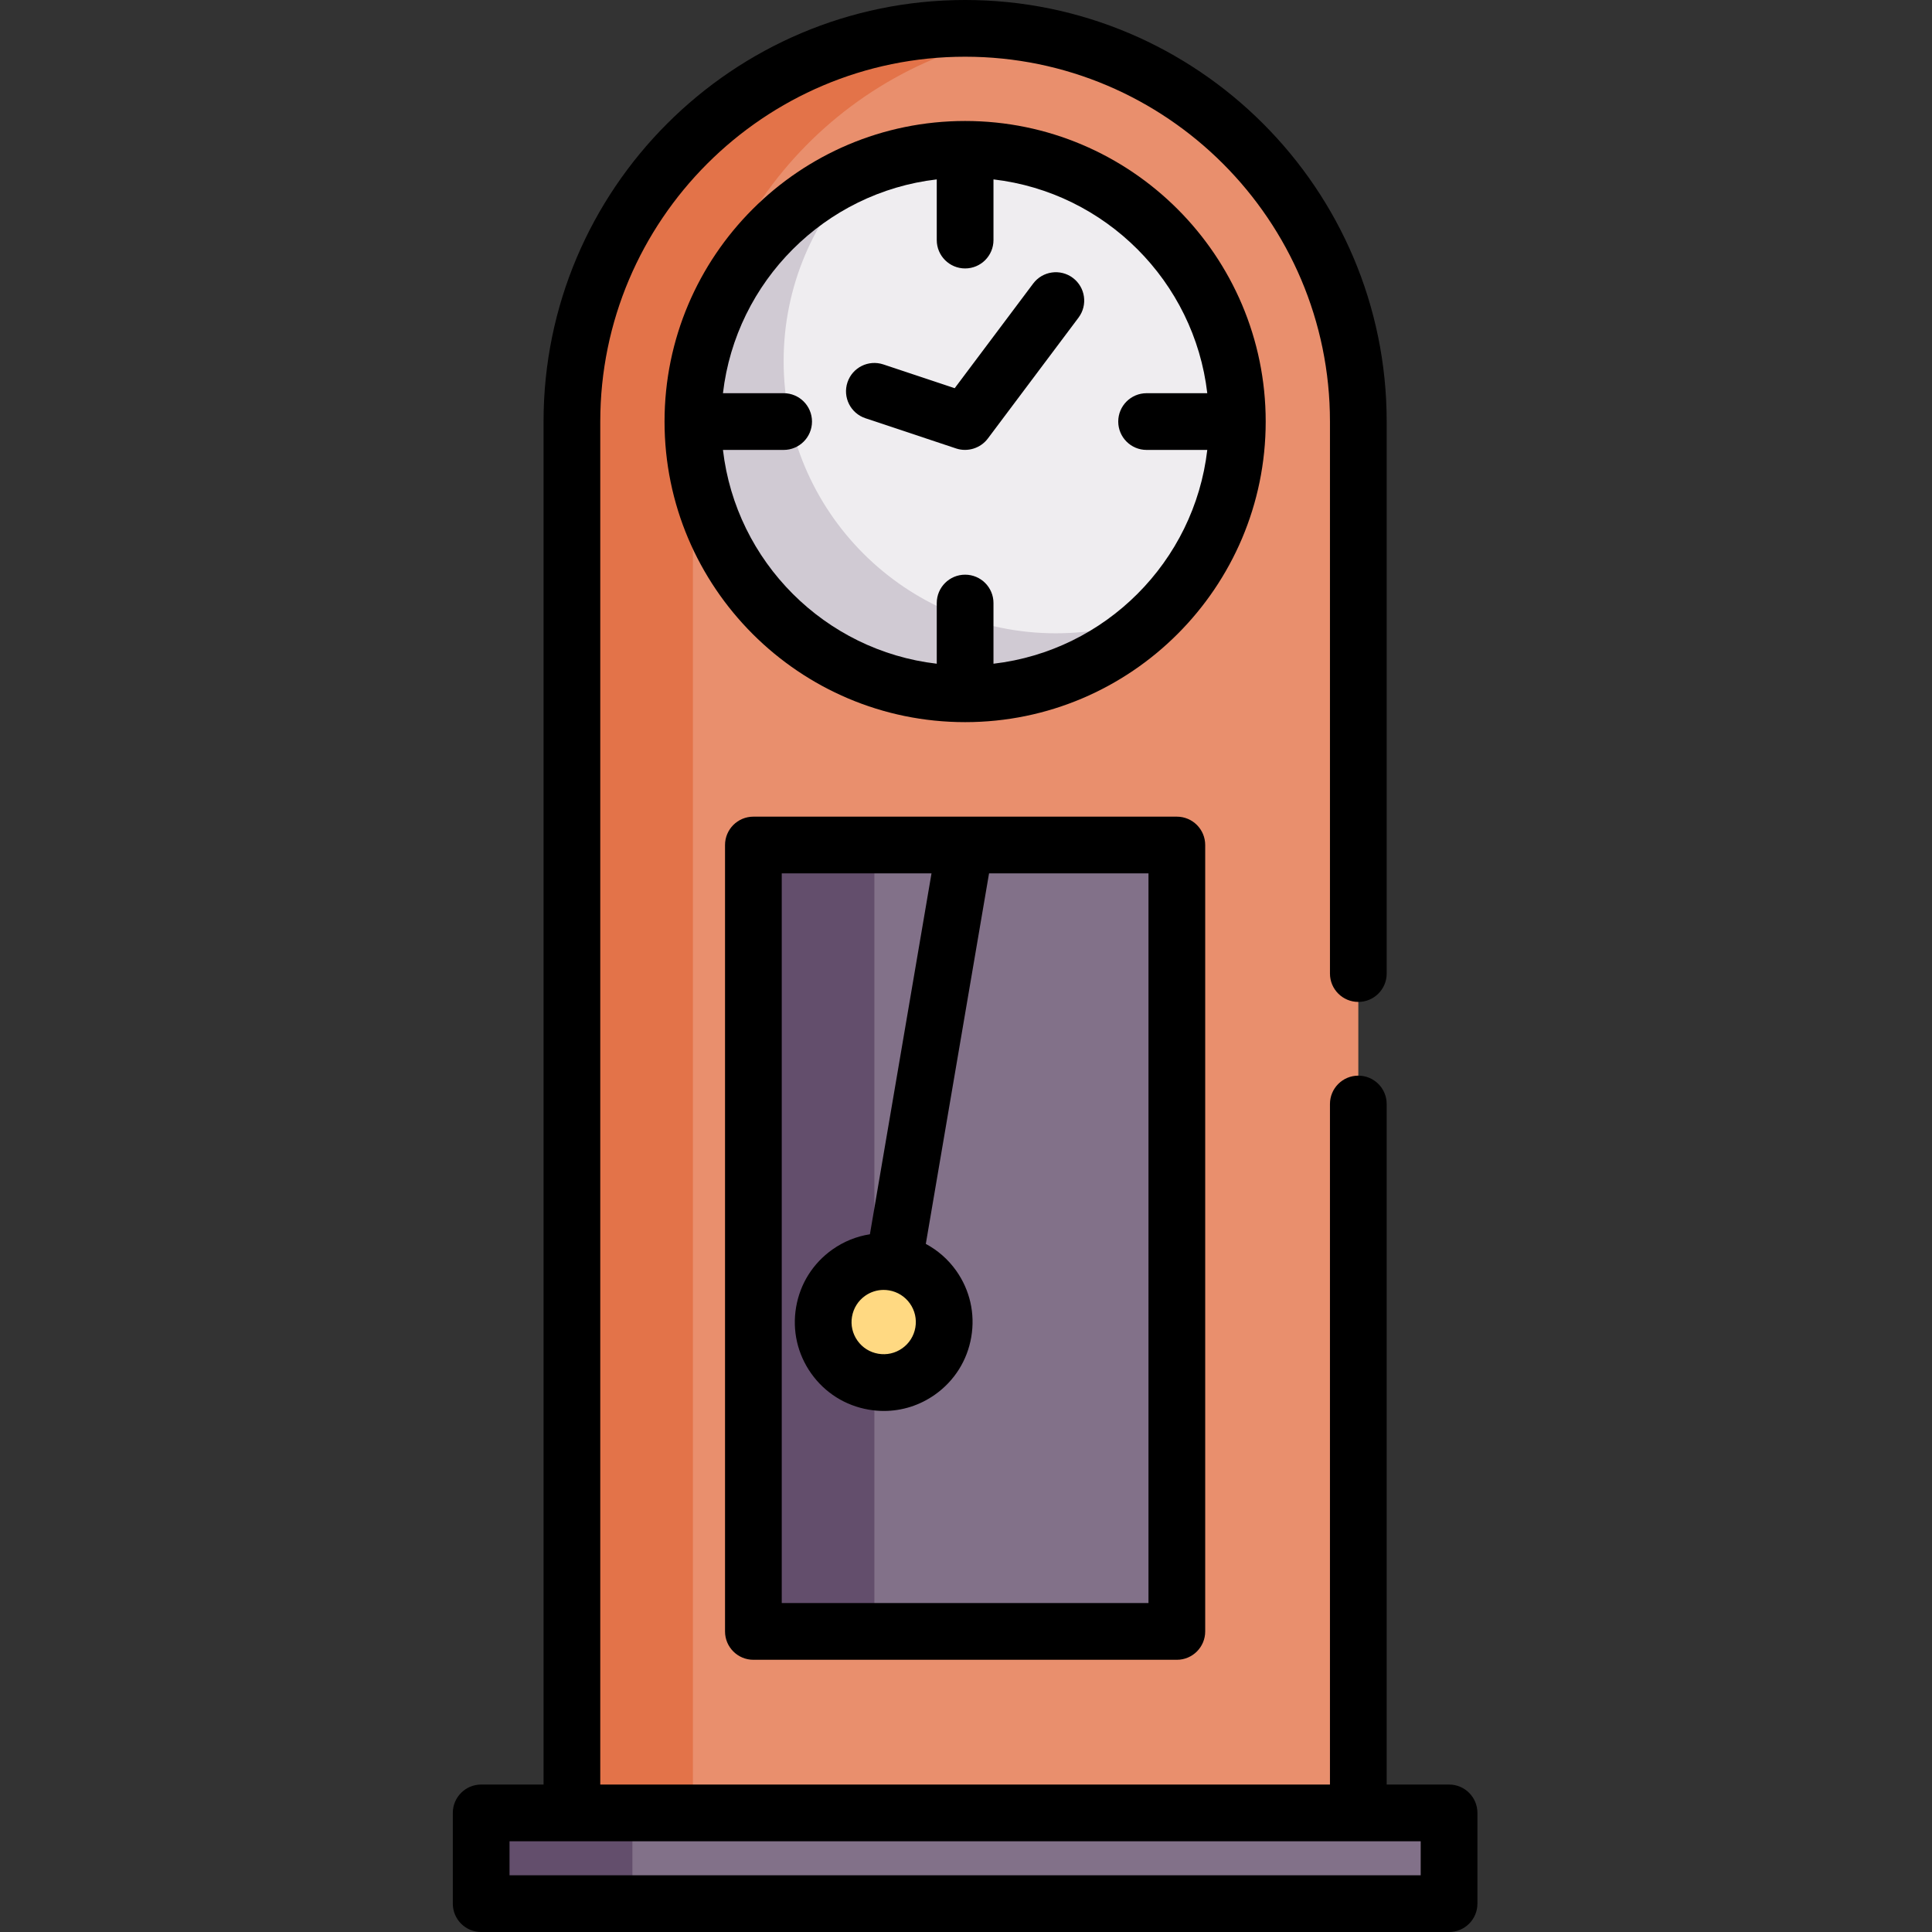 <svg height="512pt" viewBox="-120 0 512 512" width="512pt" xmlns="http://www.w3.org/2000/svg"><rect x="-120" y="0" width="512" height="512" fill="#333333" stroke="none"/><path d="m135.766 7.516c-57.551 0-104.203 46.652-104.203 104.203v392.766h208.406v-392.766c0-57.551-46.652-104.203-104.203-104.203zm0 0" fill="#e98f6d"/><path d="m151.797 8.742c-5.227-.809-10.578-1.227-16.031-1.227-57.551 0-104.203 46.652-104.203 104.203v392.766h32.062v-392.766c0-52.098 38.234-95.266 88.172-102.977zm0 0" fill="#e37349"/><path d="m7.516 480.438h256.5v24.047h-256.5zm0 0" fill="#827189"/><path d="m7.516 480.438h40.078v24.047h-40.078zm0 0" fill="#634e6c"/><path d="m207.906 111.719c0 39.84-32.297 72.141-72.141 72.141s-72.141-32.301-72.141-72.141c0-39.844 32.297-72.141 72.141-72.141s72.141 32.297 72.141 72.141zm0 0" fill="#efedf0"/><path d="m159.812 167.828c-39.844 0-72.141-32.301-72.141-72.141 0-19.816 7.992-37.762 20.93-50.801-26.375 10.73-44.977 36.602-44.977 66.832 0 39.84 32.297 72.141 72.141 72.141 20.023 0 38.141-8.164 51.211-21.34-8.387 3.414-17.551 5.309-27.164 5.309zm0 0" fill="#d0cad3"/><path d="m79.656 223.938h112.219v208.406h-112.219zm0 0" fill="#827189"/><path d="m79.656 223.938h32.062v208.406h-32.062zm0 0" fill="#634e6c"/><path d="m116.883 334.586c-8.73-1.492-17.012 4.375-18.504 13.102-1.488 8.73 4.379 17.012 13.105 18.5 8.727 1.492 17.012-4.375 18.5-13.102 1.492-8.727-4.375-17.012-13.102-18.5zm0 0" fill="#ffd982"/><path d="m264.016 472.922h-16.531v-180.352c0-4.148-3.363-7.512-7.516-7.512s-7.516 3.363-7.516 7.512v180.352h-193.375v-361.203c0-53.316 43.371-96.688 96.688-96.688 53.312 0 96.688 43.371 96.688 96.688v146.285c0 4.148 3.363 7.516 7.516 7.516s7.516-3.367 7.516-7.516v-146.285c0-61.602-50.117-111.719-111.719-111.719s-111.719 50.117-111.719 111.719v361.203h-16.531c-4.152 0-7.516 3.367-7.516 7.516v24.047c0 4.152 3.363 7.516 7.516 7.516h256.5c4.152 0 7.516-3.363 7.516-7.516v-24.047c0-4.148-3.363-7.516-7.516-7.516zm-7.516 24.047h-241.469v-9.016h241.469zm0 0"/><path d="m135.766 32.062c-43.922 0-79.656 35.734-79.656 79.656s35.734 79.656 79.656 79.656 79.656-35.734 79.656-79.656-35.734-79.656-79.656-79.656zm7.516 143.832v-16.082c0-4.152-3.363-7.516-7.516-7.516s-7.516 3.363-7.516 7.516v16.082c-29.637-3.449-53.211-27.023-56.66-56.66h16.082c4.152 0 7.516-3.367 7.516-7.516 0-4.152-3.363-7.516-7.516-7.516h-16.082c3.449-29.637 27.023-53.211 56.66-56.66v16.082c0 4.148 3.363 7.516 7.516 7.516s7.516-3.367 7.516-7.516v-16.082c29.637 3.449 53.211 27.023 56.66 56.66h-16.082c-4.152 0-7.516 3.363-7.516 7.516 0 4.148 3.363 7.516 7.516 7.516h16.082c-3.449 29.637-27.023 53.211-56.66 56.66zm0 0"/><path d="m164.32 73.645c-3.32-2.492-8.031-1.816-10.52 1.504l-20.797 27.727-18.91-6.301c-3.941-1.312-8.191.812-9.504 4.75s.812 8.195 4.75 9.508l24.047 8.016c3.039 1.012 6.469-.062 8.391-2.621l24.047-32.062c2.488-3.32 1.816-8.031-1.504-10.52zm0 0"/><path d="m79.656 216.422c-4.152 0-7.516 3.367-7.516 7.516v208.406c0 4.152 3.363 7.516 7.516 7.516h112.219c4.152 0 7.516-3.363 7.516-7.516v-208.406c0-4.148-3.363-7.516-7.516-7.516zm104.703 208.406h-97.188v-193.375h39.688l-16.324 95.641c-3.547.551-6.945 1.918-9.957 4.051-5.133 3.637-8.543 9.055-9.602 15.254-1.059 6.199.359 12.441 3.996 17.574 3.637 5.129 9.051 8.539 15.254 9.598 1.34.23 2.68.344 4.012.344 4.832 0 9.539-1.488 13.559-4.34 5.133-3.637 8.543-9.055 9.598-15.254 1.062-6.199-.359-12.438-3.992-17.57-2.137-3.016-4.895-5.41-8.055-7.109l16.758-98.188h42.254zm-70.191-82.988c.48 0 .969.043 1.453.125 2.238.383 4.199 1.617 5.516 3.473 1.312 1.855 1.828 4.113 1.445 6.355-.383 2.242-1.617 4.203-3.473 5.516-1.855 1.316-4.113 1.828-6.355 1.445-2.242-.383-4.203-1.613-5.516-3.469-1.316-1.855-1.832-4.113-1.449-6.355h.004c.383-2.242 1.613-4.203 3.469-5.52 1.457-1.031 3.16-1.57 4.906-1.57zm0 0"/></svg>
